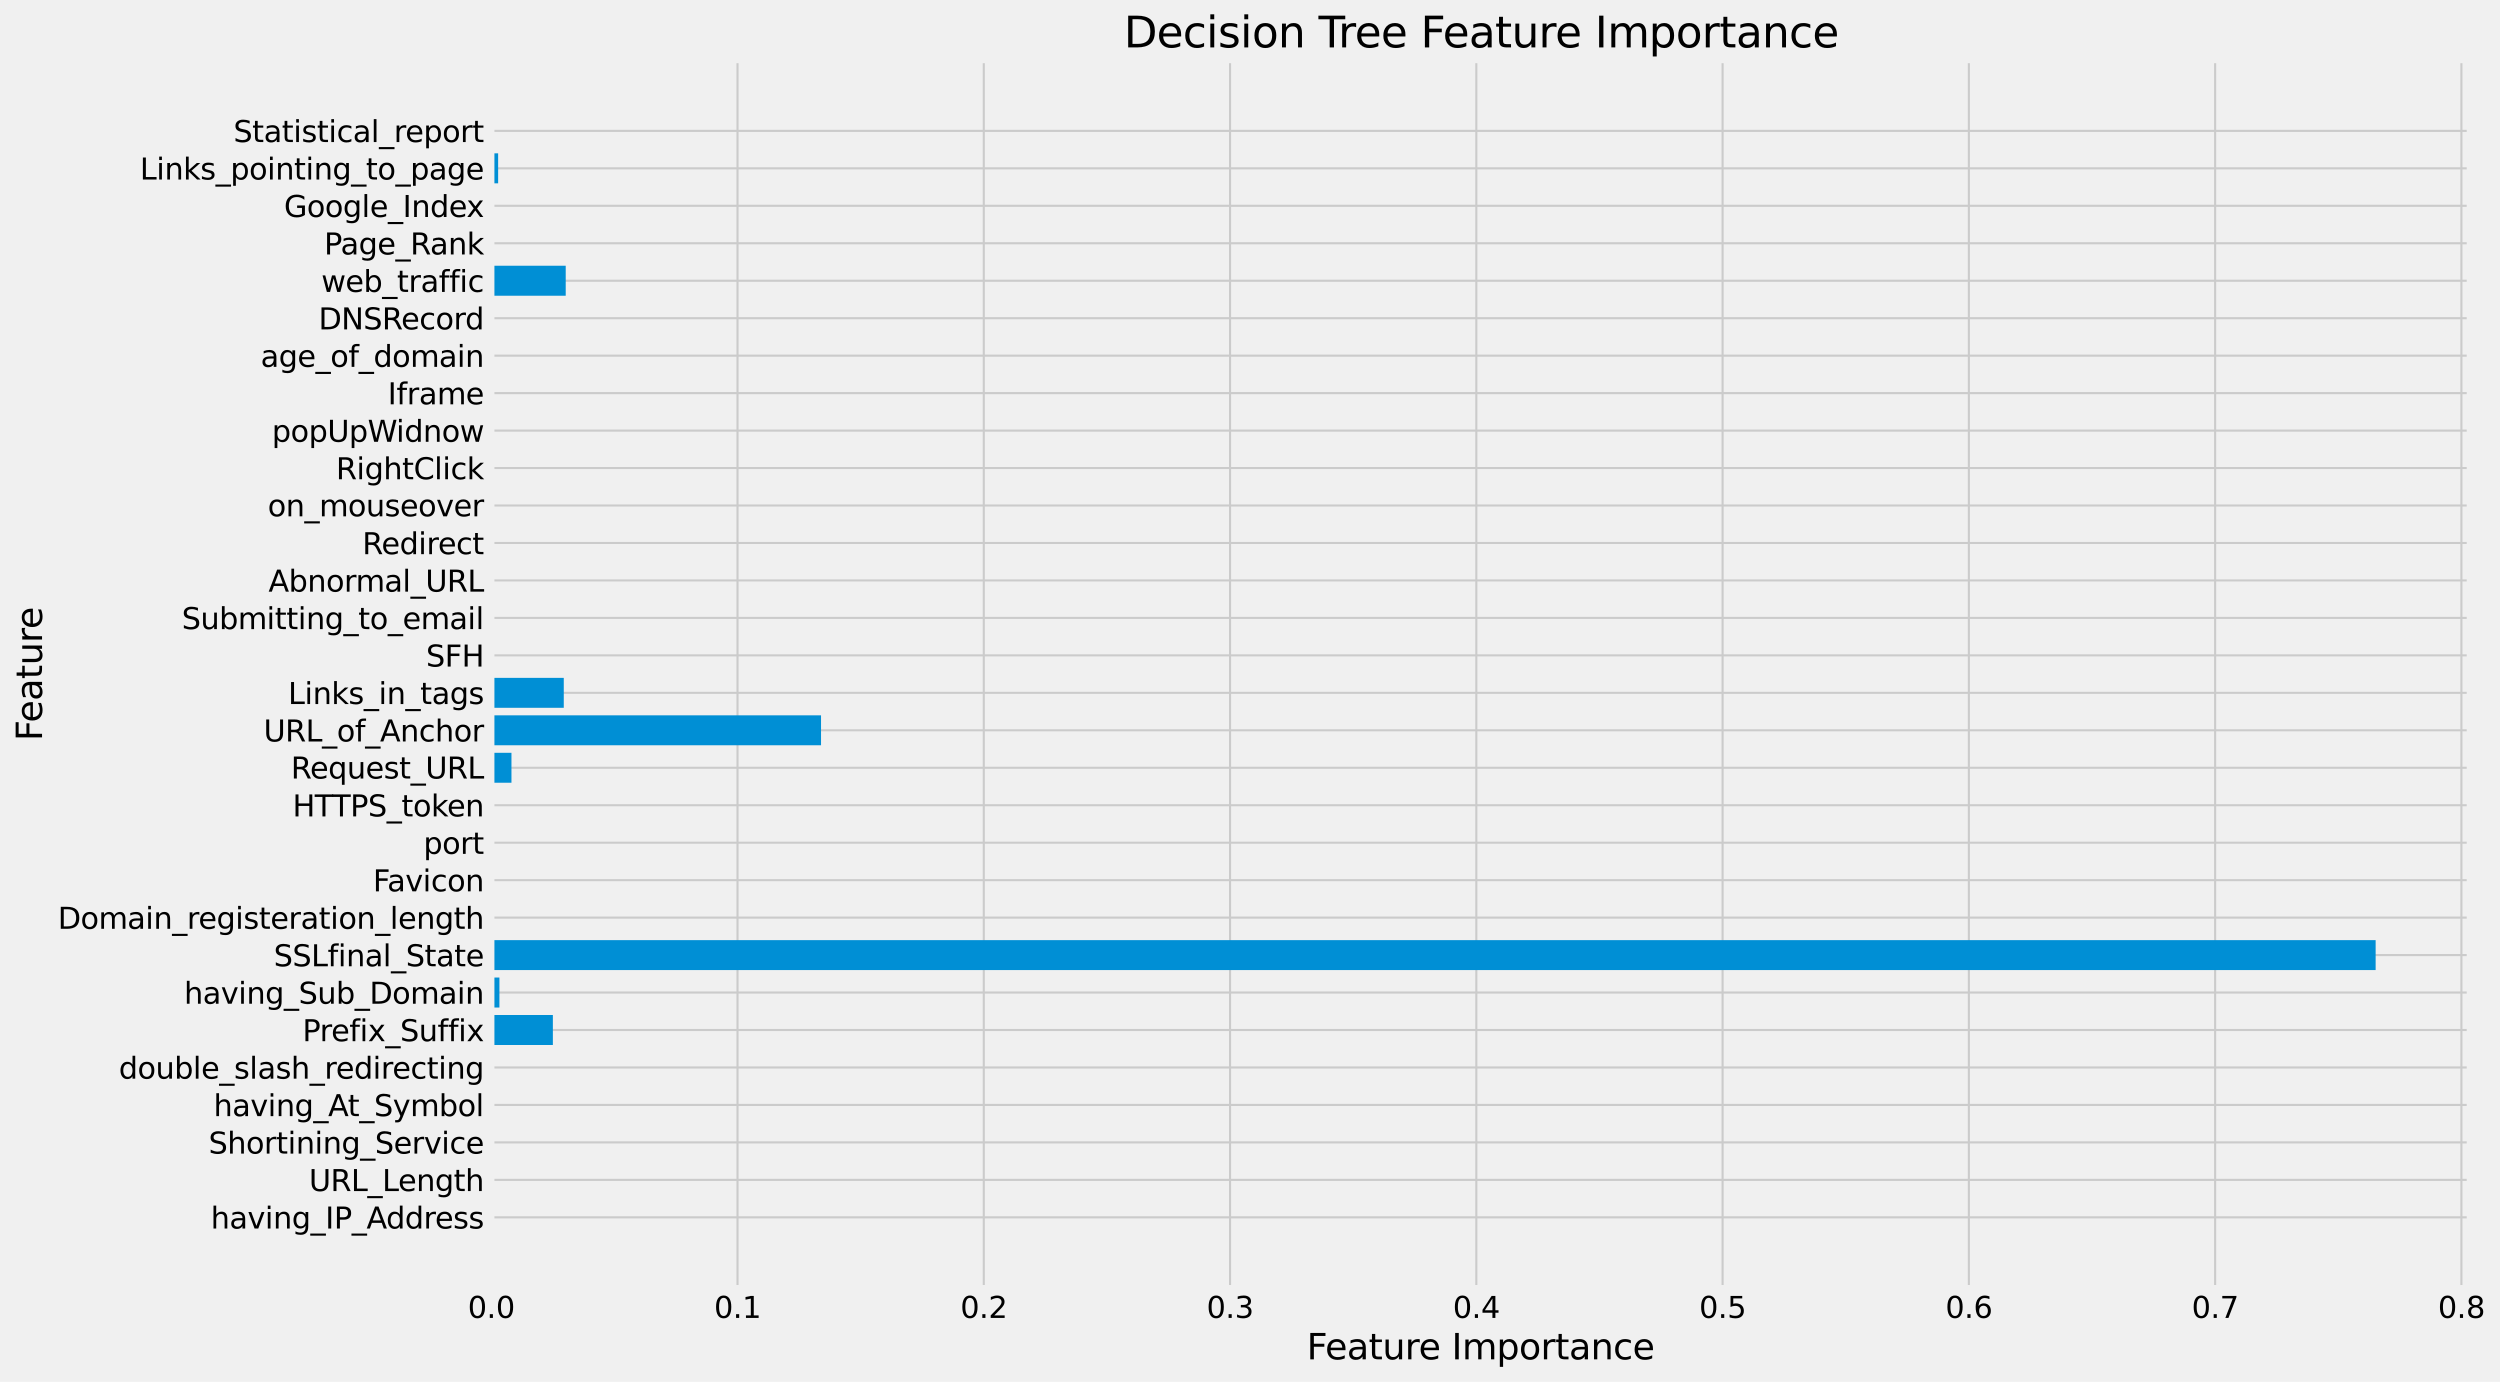 <?xml version="1.0" encoding="utf-8" standalone="no"?>
<!DOCTYPE svg PUBLIC "-//W3C//DTD SVG 1.1//EN"
  "http://www.w3.org/Graphics/SVG/1.1/DTD/svg11.dtd">
<svg xmlns:xlink="http://www.w3.org/1999/xlink" width="1187.205pt" height="656.227pt" viewBox="0 0 1187.205 656.227" xmlns="http://www.w3.org/2000/svg" version="1.1">
 <defs>
  <style type="text/css">*{stroke-linejoin: round; stroke-linecap: butt}</style>
 </defs>
 <g id="figure_1">
  <g id="patch_1">
   <path d="M 0 656.227 
L 1187.205 656.227 
L 1187.205 0 
L 0 0 
z
" style="fill: #f0f0f0"/>
  </g>
  <g id="axes_1">
   <g id="patch_2">
    <path d="M 233.288 611.718 
L 1172.888 611.718 
L 1172.888 28.518 
L 233.288 28.518 
z
" style="fill: #f0f0f0"/>
   </g>
   <g id="matplotlib.axis_1">
    <g id="xtick_1">
     <g id="line2d_1">
      <path d="M 233.288 611.718 
L 233.288 28.518 
" clip-path="url(#pe20f1c4330)" style="fill: none; stroke: #cbcbcb"/>
     </g>
     <g id="line2d_2"/>
     <g id="text_1">
      <!-- 0.0 -->
      <g transform="translate(222.155 625.856)scale(0.14 -0.14)">
       <defs>
        <path id="DejaVuSans-30" d="M 2034 4250 
Q 1547 4250 1301 3770 
Q 1056 3291 1056 2328 
Q 1056 1369 1301 889 
Q 1547 409 2034 409 
Q 2525 409 2770 889 
Q 3016 1369 3016 2328 
Q 3016 3291 2770 3770 
Q 2525 4250 2034 4250 
z
M 2034 4750 
Q 2819 4750 3233 4129 
Q 3647 3509 3647 2328 
Q 3647 1150 3233 529 
Q 2819 -91 2034 -91 
Q 1250 -91 836 529 
Q 422 1150 422 2328 
Q 422 3509 836 4129 
Q 1250 4750 2034 4750 
z
" transform="scale(0.016)"/>
        <path id="DejaVuSans-2e" d="M 684 794 
L 1344 794 
L 1344 0 
L 684 0 
L 684 794 
z
" transform="scale(0.016)"/>
       </defs>
       <use xlink:href="#DejaVuSans-30"/>
       <use xlink:href="#DejaVuSans-2e" x="63.623"/>
       <use xlink:href="#DejaVuSans-30" x="95.41"/>
      </g>
     </g>
    </g>
    <g id="xtick_2">
     <g id="line2d_3">
      <path d="M 350.236 611.718 
L 350.236 28.518 
" clip-path="url(#pe20f1c4330)" style="fill: none; stroke: #cbcbcb"/>
     </g>
     <g id="line2d_4"/>
     <g id="text_2">
      <!-- 0.1 -->
      <g transform="translate(339.104 625.856)scale(0.14 -0.14)">
       <defs>
        <path id="DejaVuSans-31" d="M 794 531 
L 1825 531 
L 1825 4091 
L 703 3866 
L 703 4441 
L 1819 4666 
L 2450 4666 
L 2450 531 
L 3481 531 
L 3481 0 
L 794 0 
L 794 531 
z
" transform="scale(0.016)"/>
       </defs>
       <use xlink:href="#DejaVuSans-30"/>
       <use xlink:href="#DejaVuSans-2e" x="63.623"/>
       <use xlink:href="#DejaVuSans-31" x="95.41"/>
      </g>
     </g>
    </g>
    <g id="xtick_3">
     <g id="line2d_5">
      <path d="M 467.184 611.718 
L 467.184 28.518 
" clip-path="url(#pe20f1c4330)" style="fill: none; stroke: #cbcbcb"/>
     </g>
     <g id="line2d_6"/>
     <g id="text_3">
      <!-- 0.2 -->
      <g transform="translate(456.052 625.856)scale(0.14 -0.14)">
       <defs>
        <path id="DejaVuSans-32" d="M 1228 531 
L 3431 531 
L 3431 0 
L 469 0 
L 469 531 
Q 828 903 1448 1529 
Q 2069 2156 2228 2338 
Q 2531 2678 2651 2914 
Q 2772 3150 2772 3378 
Q 2772 3750 2511 3984 
Q 2250 4219 1831 4219 
Q 1534 4219 1204 4116 
Q 875 4013 500 3803 
L 500 4441 
Q 881 4594 1212 4672 
Q 1544 4750 1819 4750 
Q 2544 4750 2975 4387 
Q 3406 4025 3406 3419 
Q 3406 3131 3298 2873 
Q 3191 2616 2906 2266 
Q 2828 2175 2409 1742 
Q 1991 1309 1228 531 
z
" transform="scale(0.016)"/>
       </defs>
       <use xlink:href="#DejaVuSans-30"/>
       <use xlink:href="#DejaVuSans-2e" x="63.623"/>
       <use xlink:href="#DejaVuSans-32" x="95.41"/>
      </g>
     </g>
    </g>
    <g id="xtick_4">
     <g id="line2d_7">
      <path d="M 584.132 611.718 
L 584.132 28.518 
" clip-path="url(#pe20f1c4330)" style="fill: none; stroke: #cbcbcb"/>
     </g>
     <g id="line2d_8"/>
     <g id="text_4">
      <!-- 0.3 -->
      <g transform="translate(573 625.856)scale(0.14 -0.14)">
       <defs>
        <path id="DejaVuSans-33" d="M 2597 2516 
Q 3050 2419 3304 2112 
Q 3559 1806 3559 1356 
Q 3559 666 3084 287 
Q 2609 -91 1734 -91 
Q 1441 -91 1130 -33 
Q 819 25 488 141 
L 488 750 
Q 750 597 1062 519 
Q 1375 441 1716 441 
Q 2309 441 2620 675 
Q 2931 909 2931 1356 
Q 2931 1769 2642 2001 
Q 2353 2234 1838 2234 
L 1294 2234 
L 1294 2753 
L 1863 2753 
Q 2328 2753 2575 2939 
Q 2822 3125 2822 3475 
Q 2822 3834 2567 4026 
Q 2313 4219 1838 4219 
Q 1578 4219 1281 4162 
Q 984 4106 628 3988 
L 628 4550 
Q 988 4650 1302 4700 
Q 1616 4750 1894 4750 
Q 2613 4750 3031 4423 
Q 3450 4097 3450 3541 
Q 3450 3153 3228 2886 
Q 3006 2619 2597 2516 
z
" transform="scale(0.016)"/>
       </defs>
       <use xlink:href="#DejaVuSans-30"/>
       <use xlink:href="#DejaVuSans-2e" x="63.623"/>
       <use xlink:href="#DejaVuSans-33" x="95.41"/>
      </g>
     </g>
    </g>
    <g id="xtick_5">
     <g id="line2d_9">
      <path d="M 701.08 611.718 
L 701.08 28.518 
" clip-path="url(#pe20f1c4330)" style="fill: none; stroke: #cbcbcb"/>
     </g>
     <g id="line2d_10"/>
     <g id="text_5">
      <!-- 0.4 -->
      <g transform="translate(689.948 625.856)scale(0.14 -0.14)">
       <defs>
        <path id="DejaVuSans-34" d="M 2419 4116 
L 825 1625 
L 2419 1625 
L 2419 4116 
z
M 2253 4666 
L 3047 4666 
L 3047 1625 
L 3713 1625 
L 3713 1100 
L 3047 1100 
L 3047 0 
L 2419 0 
L 2419 1100 
L 313 1100 
L 313 1709 
L 2253 4666 
z
" transform="scale(0.016)"/>
       </defs>
       <use xlink:href="#DejaVuSans-30"/>
       <use xlink:href="#DejaVuSans-2e" x="63.623"/>
       <use xlink:href="#DejaVuSans-34" x="95.41"/>
      </g>
     </g>
    </g>
    <g id="xtick_6">
     <g id="line2d_11">
      <path d="M 818.028 611.718 
L 818.028 28.518 
" clip-path="url(#pe20f1c4330)" style="fill: none; stroke: #cbcbcb"/>
     </g>
     <g id="line2d_12"/>
     <g id="text_6">
      <!-- 0.5 -->
      <g transform="translate(806.896 625.856)scale(0.14 -0.14)">
       <defs>
        <path id="DejaVuSans-35" d="M 691 4666 
L 3169 4666 
L 3169 4134 
L 1269 4134 
L 1269 2991 
Q 1406 3038 1543 3061 
Q 1681 3084 1819 3084 
Q 2600 3084 3056 2656 
Q 3513 2228 3513 1497 
Q 3513 744 3044 326 
Q 2575 -91 1722 -91 
Q 1428 -91 1123 -41 
Q 819 9 494 109 
L 494 744 
Q 775 591 1075 516 
Q 1375 441 1709 441 
Q 2250 441 2565 725 
Q 2881 1009 2881 1497 
Q 2881 1984 2565 2268 
Q 2250 2553 1709 2553 
Q 1456 2553 1204 2497 
Q 953 2441 691 2322 
L 691 4666 
z
" transform="scale(0.016)"/>
       </defs>
       <use xlink:href="#DejaVuSans-30"/>
       <use xlink:href="#DejaVuSans-2e" x="63.623"/>
       <use xlink:href="#DejaVuSans-35" x="95.41"/>
      </g>
     </g>
    </g>
    <g id="xtick_7">
     <g id="line2d_13">
      <path d="M 934.977 611.718 
L 934.977 28.518 
" clip-path="url(#pe20f1c4330)" style="fill: none; stroke: #cbcbcb"/>
     </g>
     <g id="line2d_14"/>
     <g id="text_7">
      <!-- 0.6 -->
      <g transform="translate(923.844 625.856)scale(0.14 -0.14)">
       <defs>
        <path id="DejaVuSans-36" d="M 2113 2584 
Q 1688 2584 1439 2293 
Q 1191 2003 1191 1497 
Q 1191 994 1439 701 
Q 1688 409 2113 409 
Q 2538 409 2786 701 
Q 3034 994 3034 1497 
Q 3034 2003 2786 2293 
Q 2538 2584 2113 2584 
z
M 3366 4563 
L 3366 3988 
Q 3128 4100 2886 4159 
Q 2644 4219 2406 4219 
Q 1781 4219 1451 3797 
Q 1122 3375 1075 2522 
Q 1259 2794 1537 2939 
Q 1816 3084 2150 3084 
Q 2853 3084 3261 2657 
Q 3669 2231 3669 1497 
Q 3669 778 3244 343 
Q 2819 -91 2113 -91 
Q 1303 -91 875 529 
Q 447 1150 447 2328 
Q 447 3434 972 4092 
Q 1497 4750 2381 4750 
Q 2619 4750 2861 4703 
Q 3103 4656 3366 4563 
z
" transform="scale(0.016)"/>
       </defs>
       <use xlink:href="#DejaVuSans-30"/>
       <use xlink:href="#DejaVuSans-2e" x="63.623"/>
       <use xlink:href="#DejaVuSans-36" x="95.41"/>
      </g>
     </g>
    </g>
    <g id="xtick_8">
     <g id="line2d_15">
      <path d="M 1051.925 611.718 
L 1051.925 28.518 
" clip-path="url(#pe20f1c4330)" style="fill: none; stroke: #cbcbcb"/>
     </g>
     <g id="line2d_16"/>
     <g id="text_8">
      <!-- 0.7 -->
      <g transform="translate(1040.793 625.856)scale(0.14 -0.14)">
       <defs>
        <path id="DejaVuSans-37" d="M 525 4666 
L 3525 4666 
L 3525 4397 
L 1831 0 
L 1172 0 
L 2766 4134 
L 525 4134 
L 525 4666 
z
" transform="scale(0.016)"/>
       </defs>
       <use xlink:href="#DejaVuSans-30"/>
       <use xlink:href="#DejaVuSans-2e" x="63.623"/>
       <use xlink:href="#DejaVuSans-37" x="95.41"/>
      </g>
     </g>
    </g>
    <g id="xtick_9">
     <g id="line2d_17">
      <path d="M 1168.873 611.718 
L 1168.873 28.518 
" clip-path="url(#pe20f1c4330)" style="fill: none; stroke: #cbcbcb"/>
     </g>
     <g id="line2d_18"/>
     <g id="text_9">
      <!-- 0.8 -->
      <g transform="translate(1157.741 625.856)scale(0.14 -0.14)">
       <defs>
        <path id="DejaVuSans-38" d="M 2034 2216 
Q 1584 2216 1326 1975 
Q 1069 1734 1069 1313 
Q 1069 891 1326 650 
Q 1584 409 2034 409 
Q 2484 409 2743 651 
Q 3003 894 3003 1313 
Q 3003 1734 2745 1975 
Q 2488 2216 2034 2216 
z
M 1403 2484 
Q 997 2584 770 2862 
Q 544 3141 544 3541 
Q 544 4100 942 4425 
Q 1341 4750 2034 4750 
Q 2731 4750 3128 4425 
Q 3525 4100 3525 3541 
Q 3525 3141 3298 2862 
Q 3072 2584 2669 2484 
Q 3125 2378 3379 2068 
Q 3634 1759 3634 1313 
Q 3634 634 3220 271 
Q 2806 -91 2034 -91 
Q 1263 -91 848 271 
Q 434 634 434 1313 
Q 434 1759 690 2068 
Q 947 2378 1403 2484 
z
M 1172 3481 
Q 1172 3119 1398 2916 
Q 1625 2713 2034 2713 
Q 2441 2713 2670 2916 
Q 2900 3119 2900 3481 
Q 2900 3844 2670 4047 
Q 2441 4250 2034 4250 
Q 1625 4250 1398 4047 
Q 1172 3844 1172 3481 
z
" transform="scale(0.016)"/>
       </defs>
       <use xlink:href="#DejaVuSans-30"/>
       <use xlink:href="#DejaVuSans-2e" x="63.623"/>
       <use xlink:href="#DejaVuSans-38" x="95.41"/>
      </g>
     </g>
    </g>
    <g id="text_10">
     <!-- Feature Importance -->
     <g transform="translate(620.546 645.533)scale(0.168 -0.168)">
      <defs>
       <path id="DejaVuSans-46" d="M 628 4666 
L 3309 4666 
L 3309 4134 
L 1259 4134 
L 1259 2759 
L 3109 2759 
L 3109 2228 
L 1259 2228 
L 1259 0 
L 628 0 
L 628 4666 
z
" transform="scale(0.016)"/>
       <path id="DejaVuSans-65" d="M 3597 1894 
L 3597 1613 
L 953 1613 
Q 991 1019 1311 708 
Q 1631 397 2203 397 
Q 2534 397 2845 478 
Q 3156 559 3463 722 
L 3463 178 
Q 3153 47 2828 -22 
Q 2503 -91 2169 -91 
Q 1331 -91 842 396 
Q 353 884 353 1716 
Q 353 2575 817 3079 
Q 1281 3584 2069 3584 
Q 2775 3584 3186 3129 
Q 3597 2675 3597 1894 
z
M 3022 2063 
Q 3016 2534 2758 2815 
Q 2500 3097 2075 3097 
Q 1594 3097 1305 2825 
Q 1016 2553 972 2059 
L 3022 2063 
z
" transform="scale(0.016)"/>
       <path id="DejaVuSans-61" d="M 2194 1759 
Q 1497 1759 1228 1600 
Q 959 1441 959 1056 
Q 959 750 1161 570 
Q 1363 391 1709 391 
Q 2188 391 2477 730 
Q 2766 1069 2766 1631 
L 2766 1759 
L 2194 1759 
z
M 3341 1997 
L 3341 0 
L 2766 0 
L 2766 531 
Q 2569 213 2275 61 
Q 1981 -91 1556 -91 
Q 1019 -91 701 211 
Q 384 513 384 1019 
Q 384 1609 779 1909 
Q 1175 2209 1959 2209 
L 2766 2209 
L 2766 2266 
Q 2766 2663 2505 2880 
Q 2244 3097 1772 3097 
Q 1472 3097 1187 3025 
Q 903 2953 641 2809 
L 641 3341 
Q 956 3463 1253 3523 
Q 1550 3584 1831 3584 
Q 2591 3584 2966 3190 
Q 3341 2797 3341 1997 
z
" transform="scale(0.016)"/>
       <path id="DejaVuSans-74" d="M 1172 4494 
L 1172 3500 
L 2356 3500 
L 2356 3053 
L 1172 3053 
L 1172 1153 
Q 1172 725 1289 603 
Q 1406 481 1766 481 
L 2356 481 
L 2356 0 
L 1766 0 
Q 1100 0 847 248 
Q 594 497 594 1153 
L 594 3053 
L 172 3053 
L 172 3500 
L 594 3500 
L 594 4494 
L 1172 4494 
z
" transform="scale(0.016)"/>
       <path id="DejaVuSans-75" d="M 544 1381 
L 544 3500 
L 1119 3500 
L 1119 1403 
Q 1119 906 1312 657 
Q 1506 409 1894 409 
Q 2359 409 2629 706 
Q 2900 1003 2900 1516 
L 2900 3500 
L 3475 3500 
L 3475 0 
L 2900 0 
L 2900 538 
Q 2691 219 2414 64 
Q 2138 -91 1772 -91 
Q 1169 -91 856 284 
Q 544 659 544 1381 
z
M 1991 3584 
L 1991 3584 
z
" transform="scale(0.016)"/>
       <path id="DejaVuSans-72" d="M 2631 2963 
Q 2534 3019 2420 3045 
Q 2306 3072 2169 3072 
Q 1681 3072 1420 2755 
Q 1159 2438 1159 1844 
L 1159 0 
L 581 0 
L 581 3500 
L 1159 3500 
L 1159 2956 
Q 1341 3275 1631 3429 
Q 1922 3584 2338 3584 
Q 2397 3584 2469 3576 
Q 2541 3569 2628 3553 
L 2631 2963 
z
" transform="scale(0.016)"/>
       <path id="DejaVuSans-20" transform="scale(0.016)"/>
       <path id="DejaVuSans-49" d="M 628 4666 
L 1259 4666 
L 1259 0 
L 628 0 
L 628 4666 
z
" transform="scale(0.016)"/>
       <path id="DejaVuSans-6d" d="M 3328 2828 
Q 3544 3216 3844 3400 
Q 4144 3584 4550 3584 
Q 5097 3584 5394 3201 
Q 5691 2819 5691 2113 
L 5691 0 
L 5113 0 
L 5113 2094 
Q 5113 2597 4934 2840 
Q 4756 3084 4391 3084 
Q 3944 3084 3684 2787 
Q 3425 2491 3425 1978 
L 3425 0 
L 2847 0 
L 2847 2094 
Q 2847 2600 2669 2842 
Q 2491 3084 2119 3084 
Q 1678 3084 1418 2786 
Q 1159 2488 1159 1978 
L 1159 0 
L 581 0 
L 581 3500 
L 1159 3500 
L 1159 2956 
Q 1356 3278 1631 3431 
Q 1906 3584 2284 3584 
Q 2666 3584 2933 3390 
Q 3200 3197 3328 2828 
z
" transform="scale(0.016)"/>
       <path id="DejaVuSans-70" d="M 1159 525 
L 1159 -1331 
L 581 -1331 
L 581 3500 
L 1159 3500 
L 1159 2969 
Q 1341 3281 1617 3432 
Q 1894 3584 2278 3584 
Q 2916 3584 3314 3078 
Q 3713 2572 3713 1747 
Q 3713 922 3314 415 
Q 2916 -91 2278 -91 
Q 1894 -91 1617 61 
Q 1341 213 1159 525 
z
M 3116 1747 
Q 3116 2381 2855 2742 
Q 2594 3103 2138 3103 
Q 1681 3103 1420 2742 
Q 1159 2381 1159 1747 
Q 1159 1113 1420 752 
Q 1681 391 2138 391 
Q 2594 391 2855 752 
Q 3116 1113 3116 1747 
z
" transform="scale(0.016)"/>
       <path id="DejaVuSans-6f" d="M 1959 3097 
Q 1497 3097 1228 2736 
Q 959 2375 959 1747 
Q 959 1119 1226 758 
Q 1494 397 1959 397 
Q 2419 397 2687 759 
Q 2956 1122 2956 1747 
Q 2956 2369 2687 2733 
Q 2419 3097 1959 3097 
z
M 1959 3584 
Q 2709 3584 3137 3096 
Q 3566 2609 3566 1747 
Q 3566 888 3137 398 
Q 2709 -91 1959 -91 
Q 1206 -91 779 398 
Q 353 888 353 1747 
Q 353 2609 779 3096 
Q 1206 3584 1959 3584 
z
" transform="scale(0.016)"/>
       <path id="DejaVuSans-6e" d="M 3513 2113 
L 3513 0 
L 2938 0 
L 2938 2094 
Q 2938 2591 2744 2837 
Q 2550 3084 2163 3084 
Q 1697 3084 1428 2787 
Q 1159 2491 1159 1978 
L 1159 0 
L 581 0 
L 581 3500 
L 1159 3500 
L 1159 2956 
Q 1366 3272 1645 3428 
Q 1925 3584 2291 3584 
Q 2894 3584 3203 3211 
Q 3513 2838 3513 2113 
z
" transform="scale(0.016)"/>
       <path id="DejaVuSans-63" d="M 3122 3366 
L 3122 2828 
Q 2878 2963 2633 3030 
Q 2388 3097 2138 3097 
Q 1578 3097 1268 2742 
Q 959 2388 959 1747 
Q 959 1106 1268 751 
Q 1578 397 2138 397 
Q 2388 397 2633 464 
Q 2878 531 3122 666 
L 3122 134 
Q 2881 22 2623 -34 
Q 2366 -91 2075 -91 
Q 1284 -91 818 406 
Q 353 903 353 1747 
Q 353 2603 823 3093 
Q 1294 3584 2113 3584 
Q 2378 3584 2631 3529 
Q 2884 3475 3122 3366 
z
" transform="scale(0.016)"/>
      </defs>
      <use xlink:href="#DejaVuSans-46"/>
      <use xlink:href="#DejaVuSans-65" x="52.02"/>
      <use xlink:href="#DejaVuSans-61" x="113.543"/>
      <use xlink:href="#DejaVuSans-74" x="174.822"/>
      <use xlink:href="#DejaVuSans-75" x="214.031"/>
      <use xlink:href="#DejaVuSans-72" x="277.41"/>
      <use xlink:href="#DejaVuSans-65" x="316.273"/>
      <use xlink:href="#DejaVuSans-20" x="377.797"/>
      <use xlink:href="#DejaVuSans-49" x="409.584"/>
      <use xlink:href="#DejaVuSans-6d" x="439.076"/>
      <use xlink:href="#DejaVuSans-70" x="536.488"/>
      <use xlink:href="#DejaVuSans-6f" x="599.965"/>
      <use xlink:href="#DejaVuSans-72" x="661.146"/>
      <use xlink:href="#DejaVuSans-74" x="702.26"/>
      <use xlink:href="#DejaVuSans-61" x="741.469"/>
      <use xlink:href="#DejaVuSans-6e" x="802.748"/>
      <use xlink:href="#DejaVuSans-63" x="866.127"/>
      <use xlink:href="#DejaVuSans-65" x="921.107"/>
     </g>
    </g>
   </g>
   <g id="matplotlib.axis_2">
    <g id="ytick_1">
     <g id="line2d_19">
      <path d="M 233.288 578.093 
L 1172.888 578.093 
" clip-path="url(#pe20f1c4330)" style="fill: none; stroke: #cbcbcb"/>
     </g>
     <g id="line2d_20"/>
     <g id="text_11">
      <!-- having_IP_Address -->
      <g transform="translate(100.08 583.412)scale(0.14 -0.14)">
       <defs>
        <path id="DejaVuSans-68" d="M 3513 2113 
L 3513 0 
L 2938 0 
L 2938 2094 
Q 2938 2591 2744 2837 
Q 2550 3084 2163 3084 
Q 1697 3084 1428 2787 
Q 1159 2491 1159 1978 
L 1159 0 
L 581 0 
L 581 4863 
L 1159 4863 
L 1159 2956 
Q 1366 3272 1645 3428 
Q 1925 3584 2291 3584 
Q 2894 3584 3203 3211 
Q 3513 2838 3513 2113 
z
" transform="scale(0.016)"/>
        <path id="DejaVuSans-76" d="M 191 3500 
L 800 3500 
L 1894 563 
L 2988 3500 
L 3597 3500 
L 2284 0 
L 1503 0 
L 191 3500 
z
" transform="scale(0.016)"/>
        <path id="DejaVuSans-69" d="M 603 3500 
L 1178 3500 
L 1178 0 
L 603 0 
L 603 3500 
z
M 603 4863 
L 1178 4863 
L 1178 4134 
L 603 4134 
L 603 4863 
z
" transform="scale(0.016)"/>
        <path id="DejaVuSans-67" d="M 2906 1791 
Q 2906 2416 2648 2759 
Q 2391 3103 1925 3103 
Q 1463 3103 1205 2759 
Q 947 2416 947 1791 
Q 947 1169 1205 825 
Q 1463 481 1925 481 
Q 2391 481 2648 825 
Q 2906 1169 2906 1791 
z
M 3481 434 
Q 3481 -459 3084 -895 
Q 2688 -1331 1869 -1331 
Q 1566 -1331 1297 -1286 
Q 1028 -1241 775 -1147 
L 775 -588 
Q 1028 -725 1275 -790 
Q 1522 -856 1778 -856 
Q 2344 -856 2625 -561 
Q 2906 -266 2906 331 
L 2906 616 
Q 2728 306 2450 153 
Q 2172 0 1784 0 
Q 1141 0 747 490 
Q 353 981 353 1791 
Q 353 2603 747 3093 
Q 1141 3584 1784 3584 
Q 2172 3584 2450 3431 
Q 2728 3278 2906 2969 
L 2906 3500 
L 3481 3500 
L 3481 434 
z
" transform="scale(0.016)"/>
        <path id="DejaVuSans-5f" d="M 3263 -1063 
L 3263 -1509 
L -63 -1509 
L -63 -1063 
L 3263 -1063 
z
" transform="scale(0.016)"/>
        <path id="DejaVuSans-50" d="M 1259 4147 
L 1259 2394 
L 2053 2394 
Q 2494 2394 2734 2622 
Q 2975 2850 2975 3272 
Q 2975 3691 2734 3919 
Q 2494 4147 2053 4147 
L 1259 4147 
z
M 628 4666 
L 2053 4666 
Q 2838 4666 3239 4311 
Q 3641 3956 3641 3272 
Q 3641 2581 3239 2228 
Q 2838 1875 2053 1875 
L 1259 1875 
L 1259 0 
L 628 0 
L 628 4666 
z
" transform="scale(0.016)"/>
        <path id="DejaVuSans-41" d="M 2188 4044 
L 1331 1722 
L 3047 1722 
L 2188 4044 
z
M 1831 4666 
L 2547 4666 
L 4325 0 
L 3669 0 
L 3244 1197 
L 1141 1197 
L 716 0 
L 50 0 
L 1831 4666 
z
" transform="scale(0.016)"/>
        <path id="DejaVuSans-64" d="M 2906 2969 
L 2906 4863 
L 3481 4863 
L 3481 0 
L 2906 0 
L 2906 525 
Q 2725 213 2448 61 
Q 2172 -91 1784 -91 
Q 1150 -91 751 415 
Q 353 922 353 1747 
Q 353 2572 751 3078 
Q 1150 3584 1784 3584 
Q 2172 3584 2448 3432 
Q 2725 3281 2906 2969 
z
M 947 1747 
Q 947 1113 1208 752 
Q 1469 391 1925 391 
Q 2381 391 2643 752 
Q 2906 1113 2906 1747 
Q 2906 2381 2643 2742 
Q 2381 3103 1925 3103 
Q 1469 3103 1208 2742 
Q 947 2381 947 1747 
z
" transform="scale(0.016)"/>
        <path id="DejaVuSans-73" d="M 2834 3397 
L 2834 2853 
Q 2591 2978 2328 3040 
Q 2066 3103 1784 3103 
Q 1356 3103 1142 2972 
Q 928 2841 928 2578 
Q 928 2378 1081 2264 
Q 1234 2150 1697 2047 
L 1894 2003 
Q 2506 1872 2764 1633 
Q 3022 1394 3022 966 
Q 3022 478 2636 193 
Q 2250 -91 1575 -91 
Q 1294 -91 989 -36 
Q 684 19 347 128 
L 347 722 
Q 666 556 975 473 
Q 1284 391 1588 391 
Q 1994 391 2212 530 
Q 2431 669 2431 922 
Q 2431 1156 2273 1281 
Q 2116 1406 1581 1522 
L 1381 1569 
Q 847 1681 609 1914 
Q 372 2147 372 2553 
Q 372 3047 722 3315 
Q 1072 3584 1716 3584 
Q 2034 3584 2315 3537 
Q 2597 3491 2834 3397 
z
" transform="scale(0.016)"/>
       </defs>
       <use xlink:href="#DejaVuSans-68"/>
       <use xlink:href="#DejaVuSans-61" x="63.379"/>
       <use xlink:href="#DejaVuSans-76" x="124.658"/>
       <use xlink:href="#DejaVuSans-69" x="183.838"/>
       <use xlink:href="#DejaVuSans-6e" x="211.621"/>
       <use xlink:href="#DejaVuSans-67" x="275"/>
       <use xlink:href="#DejaVuSans-5f" x="338.477"/>
       <use xlink:href="#DejaVuSans-49" x="388.477"/>
       <use xlink:href="#DejaVuSans-50" x="417.969"/>
       <use xlink:href="#DejaVuSans-5f" x="478.271"/>
       <use xlink:href="#DejaVuSans-41" x="528.271"/>
       <use xlink:href="#DejaVuSans-64" x="594.93"/>
       <use xlink:href="#DejaVuSans-64" x="658.406"/>
       <use xlink:href="#DejaVuSans-72" x="721.883"/>
       <use xlink:href="#DejaVuSans-65" x="760.746"/>
       <use xlink:href="#DejaVuSans-73" x="822.27"/>
       <use xlink:href="#DejaVuSans-73" x="874.369"/>
      </g>
     </g>
    </g>
    <g id="ytick_2">
     <g id="line2d_21">
      <path d="M 233.288 560.301 
L 1172.888 560.301 
" clip-path="url(#pe20f1c4330)" style="fill: none; stroke: #cbcbcb"/>
     </g>
     <g id="line2d_22"/>
     <g id="text_12">
      <!-- URL_Length -->
      <g transform="translate(146.722 565.62)scale(0.14 -0.14)">
       <defs>
        <path id="DejaVuSans-55" d="M 556 4666 
L 1191 4666 
L 1191 1831 
Q 1191 1081 1462 751 
Q 1734 422 2344 422 
Q 2950 422 3222 751 
Q 3494 1081 3494 1831 
L 3494 4666 
L 4128 4666 
L 4128 1753 
Q 4128 841 3676 375 
Q 3225 -91 2344 -91 
Q 1459 -91 1007 375 
Q 556 841 556 1753 
L 556 4666 
z
" transform="scale(0.016)"/>
        <path id="DejaVuSans-52" d="M 2841 2188 
Q 3044 2119 3236 1894 
Q 3428 1669 3622 1275 
L 4263 0 
L 3584 0 
L 2988 1197 
Q 2756 1666 2539 1819 
Q 2322 1972 1947 1972 
L 1259 1972 
L 1259 0 
L 628 0 
L 628 4666 
L 2053 4666 
Q 2853 4666 3247 4331 
Q 3641 3997 3641 3322 
Q 3641 2881 3436 2590 
Q 3231 2300 2841 2188 
z
M 1259 4147 
L 1259 2491 
L 2053 2491 
Q 2509 2491 2742 2702 
Q 2975 2913 2975 3322 
Q 2975 3731 2742 3939 
Q 2509 4147 2053 4147 
L 1259 4147 
z
" transform="scale(0.016)"/>
        <path id="DejaVuSans-4c" d="M 628 4666 
L 1259 4666 
L 1259 531 
L 3531 531 
L 3531 0 
L 628 0 
L 628 4666 
z
" transform="scale(0.016)"/>
       </defs>
       <use xlink:href="#DejaVuSans-55"/>
       <use xlink:href="#DejaVuSans-52" x="73.193"/>
       <use xlink:href="#DejaVuSans-4c" x="142.676"/>
       <use xlink:href="#DejaVuSans-5f" x="198.389"/>
       <use xlink:href="#DejaVuSans-4c" x="248.389"/>
       <use xlink:href="#DejaVuSans-65" x="302.352"/>
       <use xlink:href="#DejaVuSans-6e" x="363.875"/>
       <use xlink:href="#DejaVuSans-67" x="427.254"/>
       <use xlink:href="#DejaVuSans-74" x="490.73"/>
       <use xlink:href="#DejaVuSans-68" x="529.939"/>
      </g>
     </g>
    </g>
    <g id="ytick_3">
     <g id="line2d_23">
      <path d="M 233.288 542.51 
L 1172.888 542.51 
" clip-path="url(#pe20f1c4330)" style="fill: none; stroke: #cbcbcb"/>
     </g>
     <g id="line2d_24"/>
     <g id="text_13">
      <!-- Shortining_Service -->
      <g transform="translate(99.061 547.829)scale(0.14 -0.14)">
       <defs>
        <path id="DejaVuSans-53" d="M 3425 4513 
L 3425 3897 
Q 3066 4069 2747 4153 
Q 2428 4238 2131 4238 
Q 1616 4238 1336 4038 
Q 1056 3838 1056 3469 
Q 1056 3159 1242 3001 
Q 1428 2844 1947 2747 
L 2328 2669 
Q 3034 2534 3370 2195 
Q 3706 1856 3706 1288 
Q 3706 609 3251 259 
Q 2797 -91 1919 -91 
Q 1588 -91 1214 -16 
Q 841 59 441 206 
L 441 856 
Q 825 641 1194 531 
Q 1563 422 1919 422 
Q 2459 422 2753 634 
Q 3047 847 3047 1241 
Q 3047 1584 2836 1778 
Q 2625 1972 2144 2069 
L 1759 2144 
Q 1053 2284 737 2584 
Q 422 2884 422 3419 
Q 422 4038 858 4394 
Q 1294 4750 2059 4750 
Q 2388 4750 2728 4690 
Q 3069 4631 3425 4513 
z
" transform="scale(0.016)"/>
       </defs>
       <use xlink:href="#DejaVuSans-53"/>
       <use xlink:href="#DejaVuSans-68" x="63.477"/>
       <use xlink:href="#DejaVuSans-6f" x="126.855"/>
       <use xlink:href="#DejaVuSans-72" x="188.037"/>
       <use xlink:href="#DejaVuSans-74" x="229.15"/>
       <use xlink:href="#DejaVuSans-69" x="268.359"/>
       <use xlink:href="#DejaVuSans-6e" x="296.143"/>
       <use xlink:href="#DejaVuSans-69" x="359.521"/>
       <use xlink:href="#DejaVuSans-6e" x="387.305"/>
       <use xlink:href="#DejaVuSans-67" x="450.684"/>
       <use xlink:href="#DejaVuSans-5f" x="514.16"/>
       <use xlink:href="#DejaVuSans-53" x="564.16"/>
       <use xlink:href="#DejaVuSans-65" x="627.637"/>
       <use xlink:href="#DejaVuSans-72" x="689.16"/>
       <use xlink:href="#DejaVuSans-76" x="730.273"/>
       <use xlink:href="#DejaVuSans-69" x="789.453"/>
       <use xlink:href="#DejaVuSans-63" x="817.236"/>
       <use xlink:href="#DejaVuSans-65" x="872.217"/>
      </g>
     </g>
    </g>
    <g id="ytick_4">
     <g id="line2d_25">
      <path d="M 233.288 524.719 
L 1172.888 524.719 
" clip-path="url(#pe20f1c4330)" style="fill: none; stroke: #cbcbcb"/>
     </g>
     <g id="line2d_26"/>
     <g id="text_14">
      <!-- having_At_Symbol -->
      <g transform="translate(101.425 530.038)scale(0.14 -0.14)">
       <defs>
        <path id="DejaVuSans-79" d="M 2059 -325 
Q 1816 -950 1584 -1140 
Q 1353 -1331 966 -1331 
L 506 -1331 
L 506 -850 
L 844 -850 
Q 1081 -850 1212 -737 
Q 1344 -625 1503 -206 
L 1606 56 
L 191 3500 
L 800 3500 
L 1894 763 
L 2988 3500 
L 3597 3500 
L 2059 -325 
z
" transform="scale(0.016)"/>
        <path id="DejaVuSans-62" d="M 3116 1747 
Q 3116 2381 2855 2742 
Q 2594 3103 2138 3103 
Q 1681 3103 1420 2742 
Q 1159 2381 1159 1747 
Q 1159 1113 1420 752 
Q 1681 391 2138 391 
Q 2594 391 2855 752 
Q 3116 1113 3116 1747 
z
M 1159 2969 
Q 1341 3281 1617 3432 
Q 1894 3584 2278 3584 
Q 2916 3584 3314 3078 
Q 3713 2572 3713 1747 
Q 3713 922 3314 415 
Q 2916 -91 2278 -91 
Q 1894 -91 1617 61 
Q 1341 213 1159 525 
L 1159 0 
L 581 0 
L 581 4863 
L 1159 4863 
L 1159 2969 
z
" transform="scale(0.016)"/>
        <path id="DejaVuSans-6c" d="M 603 4863 
L 1178 4863 
L 1178 0 
L 603 0 
L 603 4863 
z
" transform="scale(0.016)"/>
       </defs>
       <use xlink:href="#DejaVuSans-68"/>
       <use xlink:href="#DejaVuSans-61" x="63.379"/>
       <use xlink:href="#DejaVuSans-76" x="124.658"/>
       <use xlink:href="#DejaVuSans-69" x="183.838"/>
       <use xlink:href="#DejaVuSans-6e" x="211.621"/>
       <use xlink:href="#DejaVuSans-67" x="275"/>
       <use xlink:href="#DejaVuSans-5f" x="338.477"/>
       <use xlink:href="#DejaVuSans-41" x="388.477"/>
       <use xlink:href="#DejaVuSans-74" x="455.135"/>
       <use xlink:href="#DejaVuSans-5f" x="494.344"/>
       <use xlink:href="#DejaVuSans-53" x="544.344"/>
       <use xlink:href="#DejaVuSans-79" x="607.82"/>
       <use xlink:href="#DejaVuSans-6d" x="667"/>
       <use xlink:href="#DejaVuSans-62" x="764.412"/>
       <use xlink:href="#DejaVuSans-6f" x="827.889"/>
       <use xlink:href="#DejaVuSans-6c" x="889.07"/>
      </g>
     </g>
    </g>
    <g id="ytick_5">
     <g id="line2d_27">
      <path d="M 233.288 506.927 
L 1172.888 506.927 
" clip-path="url(#pe20f1c4330)" style="fill: none; stroke: #cbcbcb"/>
     </g>
     <g id="line2d_28"/>
     <g id="text_15">
      <!-- double_slash_redirecting -->
      <g transform="translate(56.42 512.246)scale(0.14 -0.14)">
       <use xlink:href="#DejaVuSans-64"/>
       <use xlink:href="#DejaVuSans-6f" x="63.477"/>
       <use xlink:href="#DejaVuSans-75" x="124.658"/>
       <use xlink:href="#DejaVuSans-62" x="188.037"/>
       <use xlink:href="#DejaVuSans-6c" x="251.514"/>
       <use xlink:href="#DejaVuSans-65" x="279.297"/>
       <use xlink:href="#DejaVuSans-5f" x="340.82"/>
       <use xlink:href="#DejaVuSans-73" x="390.82"/>
       <use xlink:href="#DejaVuSans-6c" x="442.92"/>
       <use xlink:href="#DejaVuSans-61" x="470.703"/>
       <use xlink:href="#DejaVuSans-73" x="531.982"/>
       <use xlink:href="#DejaVuSans-68" x="584.082"/>
       <use xlink:href="#DejaVuSans-5f" x="647.461"/>
       <use xlink:href="#DejaVuSans-72" x="697.461"/>
       <use xlink:href="#DejaVuSans-65" x="736.324"/>
       <use xlink:href="#DejaVuSans-64" x="797.848"/>
       <use xlink:href="#DejaVuSans-69" x="861.324"/>
       <use xlink:href="#DejaVuSans-72" x="889.107"/>
       <use xlink:href="#DejaVuSans-65" x="927.971"/>
       <use xlink:href="#DejaVuSans-63" x="989.494"/>
       <use xlink:href="#DejaVuSans-74" x="1044.475"/>
       <use xlink:href="#DejaVuSans-69" x="1083.684"/>
       <use xlink:href="#DejaVuSans-6e" x="1111.467"/>
       <use xlink:href="#DejaVuSans-67" x="1174.846"/>
      </g>
     </g>
    </g>
    <g id="ytick_6">
     <g id="line2d_29">
      <path d="M 233.288 489.136 
L 1172.888 489.136 
" clip-path="url(#pe20f1c4330)" style="fill: none; stroke: #cbcbcb"/>
     </g>
     <g id="line2d_30"/>
     <g id="text_16">
      <!-- Prefix_Suffix -->
      <g transform="translate(143.64 494.455)scale(0.14 -0.14)">
       <defs>
        <path id="DejaVuSans-66" d="M 2375 4863 
L 2375 4384 
L 1825 4384 
Q 1516 4384 1395 4259 
Q 1275 4134 1275 3809 
L 1275 3500 
L 2222 3500 
L 2222 3053 
L 1275 3053 
L 1275 0 
L 697 0 
L 697 3053 
L 147 3053 
L 147 3500 
L 697 3500 
L 697 3744 
Q 697 4328 969 4595 
Q 1241 4863 1831 4863 
L 2375 4863 
z
" transform="scale(0.016)"/>
        <path id="DejaVuSans-78" d="M 3513 3500 
L 2247 1797 
L 3578 0 
L 2900 0 
L 1881 1375 
L 863 0 
L 184 0 
L 1544 1831 
L 300 3500 
L 978 3500 
L 1906 2253 
L 2834 3500 
L 3513 3500 
z
" transform="scale(0.016)"/>
       </defs>
       <use xlink:href="#DejaVuSans-50"/>
       <use xlink:href="#DejaVuSans-72" x="58.553"/>
       <use xlink:href="#DejaVuSans-65" x="97.416"/>
       <use xlink:href="#DejaVuSans-66" x="158.939"/>
       <use xlink:href="#DejaVuSans-69" x="194.145"/>
       <use xlink:href="#DejaVuSans-78" x="221.928"/>
       <use xlink:href="#DejaVuSans-5f" x="281.107"/>
       <use xlink:href="#DejaVuSans-53" x="331.107"/>
       <use xlink:href="#DejaVuSans-75" x="394.584"/>
       <use xlink:href="#DejaVuSans-66" x="457.963"/>
       <use xlink:href="#DejaVuSans-66" x="493.168"/>
       <use xlink:href="#DejaVuSans-69" x="528.373"/>
       <use xlink:href="#DejaVuSans-78" x="556.156"/>
      </g>
     </g>
    </g>
    <g id="ytick_7">
     <g id="line2d_31">
      <path d="M 233.288 471.345 
L 1172.888 471.345 
" clip-path="url(#pe20f1c4330)" style="fill: none; stroke: #cbcbcb"/>
     </g>
     <g id="line2d_32"/>
     <g id="text_17">
      <!-- having_Sub_Domain -->
      <g transform="translate(87.427 476.664)scale(0.14 -0.14)">
       <defs>
        <path id="DejaVuSans-44" d="M 1259 4147 
L 1259 519 
L 2022 519 
Q 2988 519 3436 956 
Q 3884 1394 3884 2338 
Q 3884 3275 3436 3711 
Q 2988 4147 2022 4147 
L 1259 4147 
z
M 628 4666 
L 1925 4666 
Q 3281 4666 3915 4102 
Q 4550 3538 4550 2338 
Q 4550 1131 3912 565 
Q 3275 0 1925 0 
L 628 0 
L 628 4666 
z
" transform="scale(0.016)"/>
       </defs>
       <use xlink:href="#DejaVuSans-68"/>
       <use xlink:href="#DejaVuSans-61" x="63.379"/>
       <use xlink:href="#DejaVuSans-76" x="124.658"/>
       <use xlink:href="#DejaVuSans-69" x="183.838"/>
       <use xlink:href="#DejaVuSans-6e" x="211.621"/>
       <use xlink:href="#DejaVuSans-67" x="275"/>
       <use xlink:href="#DejaVuSans-5f" x="338.477"/>
       <use xlink:href="#DejaVuSans-53" x="388.477"/>
       <use xlink:href="#DejaVuSans-75" x="451.953"/>
       <use xlink:href="#DejaVuSans-62" x="515.332"/>
       <use xlink:href="#DejaVuSans-5f" x="578.809"/>
       <use xlink:href="#DejaVuSans-44" x="628.809"/>
       <use xlink:href="#DejaVuSans-6f" x="705.811"/>
       <use xlink:href="#DejaVuSans-6d" x="766.992"/>
       <use xlink:href="#DejaVuSans-61" x="864.404"/>
       <use xlink:href="#DejaVuSans-69" x="925.684"/>
       <use xlink:href="#DejaVuSans-6e" x="953.467"/>
      </g>
     </g>
    </g>
    <g id="ytick_8">
     <g id="line2d_33">
      <path d="M 233.288 453.553 
L 1172.888 453.553 
" clip-path="url(#pe20f1c4330)" style="fill: none; stroke: #cbcbcb"/>
     </g>
     <g id="line2d_34"/>
     <g id="text_18">
      <!-- SSLfinal_State -->
      <g transform="translate(129.994 458.872)scale(0.14 -0.14)">
       <use xlink:href="#DejaVuSans-53"/>
       <use xlink:href="#DejaVuSans-53" x="63.477"/>
       <use xlink:href="#DejaVuSans-4c" x="126.953"/>
       <use xlink:href="#DejaVuSans-66" x="182.666"/>
       <use xlink:href="#DejaVuSans-69" x="217.871"/>
       <use xlink:href="#DejaVuSans-6e" x="245.654"/>
       <use xlink:href="#DejaVuSans-61" x="309.033"/>
       <use xlink:href="#DejaVuSans-6c" x="370.312"/>
       <use xlink:href="#DejaVuSans-5f" x="398.096"/>
       <use xlink:href="#DejaVuSans-53" x="448.096"/>
       <use xlink:href="#DejaVuSans-74" x="511.572"/>
       <use xlink:href="#DejaVuSans-61" x="550.781"/>
       <use xlink:href="#DejaVuSans-74" x="612.061"/>
       <use xlink:href="#DejaVuSans-65" x="651.27"/>
      </g>
     </g>
    </g>
    <g id="ytick_9">
     <g id="line2d_35">
      <path d="M 233.288 435.762 
L 1172.888 435.762 
" clip-path="url(#pe20f1c4330)" style="fill: none; stroke: #cbcbcb"/>
     </g>
     <g id="line2d_36"/>
     <g id="text_19">
      <!-- Domain_registeration_length -->
      <g transform="translate(27.459 441.081)scale(0.14 -0.14)">
       <use xlink:href="#DejaVuSans-44"/>
       <use xlink:href="#DejaVuSans-6f" x="77.002"/>
       <use xlink:href="#DejaVuSans-6d" x="138.184"/>
       <use xlink:href="#DejaVuSans-61" x="235.596"/>
       <use xlink:href="#DejaVuSans-69" x="296.875"/>
       <use xlink:href="#DejaVuSans-6e" x="324.658"/>
       <use xlink:href="#DejaVuSans-5f" x="388.037"/>
       <use xlink:href="#DejaVuSans-72" x="438.037"/>
       <use xlink:href="#DejaVuSans-65" x="476.9"/>
       <use xlink:href="#DejaVuSans-67" x="538.424"/>
       <use xlink:href="#DejaVuSans-69" x="601.9"/>
       <use xlink:href="#DejaVuSans-73" x="629.684"/>
       <use xlink:href="#DejaVuSans-74" x="681.783"/>
       <use xlink:href="#DejaVuSans-65" x="720.992"/>
       <use xlink:href="#DejaVuSans-72" x="782.516"/>
       <use xlink:href="#DejaVuSans-61" x="823.629"/>
       <use xlink:href="#DejaVuSans-74" x="884.908"/>
       <use xlink:href="#DejaVuSans-69" x="924.117"/>
       <use xlink:href="#DejaVuSans-6f" x="951.9"/>
       <use xlink:href="#DejaVuSans-6e" x="1013.082"/>
       <use xlink:href="#DejaVuSans-5f" x="1076.461"/>
       <use xlink:href="#DejaVuSans-6c" x="1126.461"/>
       <use xlink:href="#DejaVuSans-65" x="1154.244"/>
       <use xlink:href="#DejaVuSans-6e" x="1215.768"/>
       <use xlink:href="#DejaVuSans-67" x="1279.146"/>
       <use xlink:href="#DejaVuSans-74" x="1342.623"/>
       <use xlink:href="#DejaVuSans-68" x="1381.832"/>
      </g>
     </g>
    </g>
    <g id="ytick_10">
     <g id="line2d_37">
      <path d="M 233.288 417.971 
L 1172.888 417.971 
" clip-path="url(#pe20f1c4330)" style="fill: none; stroke: #cbcbcb"/>
     </g>
     <g id="line2d_38"/>
     <g id="text_20">
      <!-- Favicon -->
      <g transform="translate(177.121 423.29)scale(0.14 -0.14)">
       <use xlink:href="#DejaVuSans-46"/>
       <use xlink:href="#DejaVuSans-61" x="48.395"/>
       <use xlink:href="#DejaVuSans-76" x="109.674"/>
       <use xlink:href="#DejaVuSans-69" x="168.854"/>
       <use xlink:href="#DejaVuSans-63" x="196.637"/>
       <use xlink:href="#DejaVuSans-6f" x="251.617"/>
       <use xlink:href="#DejaVuSans-6e" x="312.799"/>
      </g>
     </g>
    </g>
    <g id="ytick_11">
     <g id="line2d_39">
      <path d="M 233.288 400.179 
L 1172.888 400.179 
" clip-path="url(#pe20f1c4330)" style="fill: none; stroke: #cbcbcb"/>
     </g>
     <g id="line2d_40"/>
     <g id="text_21">
      <!-- port -->
      <g transform="translate(201.09 405.498)scale(0.14 -0.14)">
       <use xlink:href="#DejaVuSans-70"/>
       <use xlink:href="#DejaVuSans-6f" x="63.477"/>
       <use xlink:href="#DejaVuSans-72" x="124.658"/>
       <use xlink:href="#DejaVuSans-74" x="165.771"/>
      </g>
     </g>
    </g>
    <g id="ytick_12">
     <g id="line2d_41">
      <path d="M 233.288 382.388 
L 1172.888 382.388 
" clip-path="url(#pe20f1c4330)" style="fill: none; stroke: #cbcbcb"/>
     </g>
     <g id="line2d_42"/>
     <g id="text_22">
      <!-- HTTPS_token -->
      <g transform="translate(138.932 387.707)scale(0.14 -0.14)">
       <defs>
        <path id="DejaVuSans-48" d="M 628 4666 
L 1259 4666 
L 1259 2753 
L 3553 2753 
L 3553 4666 
L 4184 4666 
L 4184 0 
L 3553 0 
L 3553 2222 
L 1259 2222 
L 1259 0 
L 628 0 
L 628 4666 
z
" transform="scale(0.016)"/>
        <path id="DejaVuSans-54" d="M -19 4666 
L 3928 4666 
L 3928 4134 
L 2272 4134 
L 2272 0 
L 1638 0 
L 1638 4134 
L -19 4134 
L -19 4666 
z
" transform="scale(0.016)"/>
        <path id="DejaVuSans-6b" d="M 581 4863 
L 1159 4863 
L 1159 1991 
L 2875 3500 
L 3609 3500 
L 1753 1863 
L 3688 0 
L 2938 0 
L 1159 1709 
L 1159 0 
L 581 0 
L 581 4863 
z
" transform="scale(0.016)"/>
       </defs>
       <use xlink:href="#DejaVuSans-48"/>
       <use xlink:href="#DejaVuSans-54" x="75.195"/>
       <use xlink:href="#DejaVuSans-54" x="134.529"/>
       <use xlink:href="#DejaVuSans-50" x="195.613"/>
       <use xlink:href="#DejaVuSans-53" x="255.916"/>
       <use xlink:href="#DejaVuSans-5f" x="319.393"/>
       <use xlink:href="#DejaVuSans-74" x="369.393"/>
       <use xlink:href="#DejaVuSans-6f" x="408.602"/>
       <use xlink:href="#DejaVuSans-6b" x="469.783"/>
       <use xlink:href="#DejaVuSans-65" x="524.068"/>
       <use xlink:href="#DejaVuSans-6e" x="585.592"/>
      </g>
     </g>
    </g>
    <g id="ytick_13">
     <g id="line2d_43">
      <path d="M 233.288 364.597 
L 1172.888 364.597 
" clip-path="url(#pe20f1c4330)" style="fill: none; stroke: #cbcbcb"/>
     </g>
     <g id="line2d_44"/>
     <g id="text_23">
      <!-- Request_URL -->
      <g transform="translate(138.145 369.721)scale(0.14 -0.14)">
       <defs>
        <path id="DejaVuSans-71" d="M 947 1747 
Q 947 1113 1208 752 
Q 1469 391 1925 391 
Q 2381 391 2643 752 
Q 2906 1113 2906 1747 
Q 2906 2381 2643 2742 
Q 2381 3103 1925 3103 
Q 1469 3103 1208 2742 
Q 947 2381 947 1747 
z
M 2906 525 
Q 2725 213 2448 61 
Q 2172 -91 1784 -91 
Q 1150 -91 751 415 
Q 353 922 353 1747 
Q 353 2572 751 3078 
Q 1150 3584 1784 3584 
Q 2172 3584 2448 3432 
Q 2725 3281 2906 2969 
L 2906 3500 
L 3481 3500 
L 3481 -1331 
L 2906 -1331 
L 2906 525 
z
" transform="scale(0.016)"/>
       </defs>
       <use xlink:href="#DejaVuSans-52"/>
       <use xlink:href="#DejaVuSans-65" x="64.982"/>
       <use xlink:href="#DejaVuSans-71" x="126.506"/>
       <use xlink:href="#DejaVuSans-75" x="189.982"/>
       <use xlink:href="#DejaVuSans-65" x="253.361"/>
       <use xlink:href="#DejaVuSans-73" x="314.885"/>
       <use xlink:href="#DejaVuSans-74" x="366.984"/>
       <use xlink:href="#DejaVuSans-5f" x="406.193"/>
       <use xlink:href="#DejaVuSans-55" x="456.193"/>
       <use xlink:href="#DejaVuSans-52" x="529.387"/>
       <use xlink:href="#DejaVuSans-4c" x="598.869"/>
      </g>
     </g>
    </g>
    <g id="ytick_14">
     <g id="line2d_45">
      <path d="M 233.288 346.805 
L 1172.888 346.805 
" clip-path="url(#pe20f1c4330)" style="fill: none; stroke: #cbcbcb"/>
     </g>
     <g id="line2d_46"/>
     <g id="text_24">
      <!-- URL_of_Anchor -->
      <g transform="translate(125.177 352.124)scale(0.14 -0.14)">
       <use xlink:href="#DejaVuSans-55"/>
       <use xlink:href="#DejaVuSans-52" x="73.193"/>
       <use xlink:href="#DejaVuSans-4c" x="142.676"/>
       <use xlink:href="#DejaVuSans-5f" x="198.389"/>
       <use xlink:href="#DejaVuSans-6f" x="248.389"/>
       <use xlink:href="#DejaVuSans-66" x="309.57"/>
       <use xlink:href="#DejaVuSans-5f" x="344.775"/>
       <use xlink:href="#DejaVuSans-41" x="394.775"/>
       <use xlink:href="#DejaVuSans-6e" x="463.184"/>
       <use xlink:href="#DejaVuSans-63" x="526.562"/>
       <use xlink:href="#DejaVuSans-68" x="581.543"/>
       <use xlink:href="#DejaVuSans-6f" x="644.922"/>
       <use xlink:href="#DejaVuSans-72" x="706.104"/>
      </g>
     </g>
    </g>
    <g id="ytick_15">
     <g id="line2d_47">
      <path d="M 233.288 329.014 
L 1172.888 329.014 
" clip-path="url(#pe20f1c4330)" style="fill: none; stroke: #cbcbcb"/>
     </g>
     <g id="line2d_48"/>
     <g id="text_25">
      <!-- Links_in_tags -->
      <g transform="translate(136.815 334.333)scale(0.14 -0.14)">
       <use xlink:href="#DejaVuSans-4c"/>
       <use xlink:href="#DejaVuSans-69" x="55.713"/>
       <use xlink:href="#DejaVuSans-6e" x="83.496"/>
       <use xlink:href="#DejaVuSans-6b" x="146.875"/>
       <use xlink:href="#DejaVuSans-73" x="204.785"/>
       <use xlink:href="#DejaVuSans-5f" x="256.885"/>
       <use xlink:href="#DejaVuSans-69" x="306.885"/>
       <use xlink:href="#DejaVuSans-6e" x="334.668"/>
       <use xlink:href="#DejaVuSans-5f" x="398.047"/>
       <use xlink:href="#DejaVuSans-74" x="448.047"/>
       <use xlink:href="#DejaVuSans-61" x="487.256"/>
       <use xlink:href="#DejaVuSans-67" x="548.535"/>
       <use xlink:href="#DejaVuSans-73" x="612.012"/>
      </g>
     </g>
    </g>
    <g id="ytick_16">
     <g id="line2d_49">
      <path d="M 233.288 311.223 
L 1172.888 311.223 
" clip-path="url(#pe20f1c4330)" style="fill: none; stroke: #cbcbcb"/>
     </g>
     <g id="line2d_50"/>
     <g id="text_26">
      <!-- SFH -->
      <g transform="translate(202.319 316.542)scale(0.14 -0.14)">
       <use xlink:href="#DejaVuSans-53"/>
       <use xlink:href="#DejaVuSans-46" x="63.477"/>
       <use xlink:href="#DejaVuSans-48" x="120.996"/>
      </g>
     </g>
    </g>
    <g id="ytick_17">
     <g id="line2d_51">
      <path d="M 233.288 293.431 
L 1172.888 293.431 
" clip-path="url(#pe20f1c4330)" style="fill: none; stroke: #cbcbcb"/>
     </g>
     <g id="line2d_52"/>
     <g id="text_27">
      <!-- Submitting_to_email -->
      <g transform="translate(86.323 298.75)scale(0.14 -0.14)">
       <use xlink:href="#DejaVuSans-53"/>
       <use xlink:href="#DejaVuSans-75" x="63.477"/>
       <use xlink:href="#DejaVuSans-62" x="126.855"/>
       <use xlink:href="#DejaVuSans-6d" x="190.332"/>
       <use xlink:href="#DejaVuSans-69" x="287.744"/>
       <use xlink:href="#DejaVuSans-74" x="315.527"/>
       <use xlink:href="#DejaVuSans-74" x="354.736"/>
       <use xlink:href="#DejaVuSans-69" x="393.945"/>
       <use xlink:href="#DejaVuSans-6e" x="421.729"/>
       <use xlink:href="#DejaVuSans-67" x="485.107"/>
       <use xlink:href="#DejaVuSans-5f" x="548.584"/>
       <use xlink:href="#DejaVuSans-74" x="598.584"/>
       <use xlink:href="#DejaVuSans-6f" x="637.793"/>
       <use xlink:href="#DejaVuSans-5f" x="698.975"/>
       <use xlink:href="#DejaVuSans-65" x="748.975"/>
       <use xlink:href="#DejaVuSans-6d" x="810.498"/>
       <use xlink:href="#DejaVuSans-61" x="907.91"/>
       <use xlink:href="#DejaVuSans-69" x="969.189"/>
       <use xlink:href="#DejaVuSans-6c" x="996.973"/>
      </g>
     </g>
    </g>
    <g id="ytick_18">
     <g id="line2d_53">
      <path d="M 233.288 275.64 
L 1172.888 275.64 
" clip-path="url(#pe20f1c4330)" style="fill: none; stroke: #cbcbcb"/>
     </g>
     <g id="line2d_54"/>
     <g id="text_28">
      <!-- Abnormal_URL -->
      <g transform="translate(127.494 280.959)scale(0.14 -0.14)">
       <use xlink:href="#DejaVuSans-41"/>
       <use xlink:href="#DejaVuSans-62" x="68.408"/>
       <use xlink:href="#DejaVuSans-6e" x="131.885"/>
       <use xlink:href="#DejaVuSans-6f" x="195.264"/>
       <use xlink:href="#DejaVuSans-72" x="256.445"/>
       <use xlink:href="#DejaVuSans-6d" x="295.809"/>
       <use xlink:href="#DejaVuSans-61" x="393.221"/>
       <use xlink:href="#DejaVuSans-6c" x="454.5"/>
       <use xlink:href="#DejaVuSans-5f" x="482.283"/>
       <use xlink:href="#DejaVuSans-55" x="532.283"/>
       <use xlink:href="#DejaVuSans-52" x="605.477"/>
       <use xlink:href="#DejaVuSans-4c" x="674.959"/>
      </g>
     </g>
    </g>
    <g id="ytick_19">
     <g id="line2d_55">
      <path d="M 233.288 257.849 
L 1172.888 257.849 
" clip-path="url(#pe20f1c4330)" style="fill: none; stroke: #cbcbcb"/>
     </g>
     <g id="line2d_56"/>
     <g id="text_29">
      <!-- Redirect -->
      <g transform="translate(172.057 263.168)scale(0.14 -0.14)">
       <use xlink:href="#DejaVuSans-52"/>
       <use xlink:href="#DejaVuSans-65" x="64.982"/>
       <use xlink:href="#DejaVuSans-64" x="126.506"/>
       <use xlink:href="#DejaVuSans-69" x="189.982"/>
       <use xlink:href="#DejaVuSans-72" x="217.766"/>
       <use xlink:href="#DejaVuSans-65" x="256.629"/>
       <use xlink:href="#DejaVuSans-63" x="318.152"/>
       <use xlink:href="#DejaVuSans-74" x="373.133"/>
      </g>
     </g>
    </g>
    <g id="ytick_20">
     <g id="line2d_57">
      <path d="M 233.288 240.057 
L 1172.888 240.057 
" clip-path="url(#pe20f1c4330)" style="fill: none; stroke: #cbcbcb"/>
     </g>
     <g id="line2d_58"/>
     <g id="text_30">
      <!-- on_mouseover -->
      <g transform="translate(127.144 245.182)scale(0.14 -0.14)">
       <use xlink:href="#DejaVuSans-6f"/>
       <use xlink:href="#DejaVuSans-6e" x="61.182"/>
       <use xlink:href="#DejaVuSans-5f" x="124.561"/>
       <use xlink:href="#DejaVuSans-6d" x="174.561"/>
       <use xlink:href="#DejaVuSans-6f" x="271.973"/>
       <use xlink:href="#DejaVuSans-75" x="333.154"/>
       <use xlink:href="#DejaVuSans-73" x="396.533"/>
       <use xlink:href="#DejaVuSans-65" x="448.633"/>
       <use xlink:href="#DejaVuSans-6f" x="510.156"/>
       <use xlink:href="#DejaVuSans-76" x="571.338"/>
       <use xlink:href="#DejaVuSans-65" x="630.518"/>
       <use xlink:href="#DejaVuSans-72" x="692.041"/>
      </g>
     </g>
    </g>
    <g id="ytick_21">
     <g id="line2d_59">
      <path d="M 233.288 222.266 
L 1172.888 222.266 
" clip-path="url(#pe20f1c4330)" style="fill: none; stroke: #cbcbcb"/>
     </g>
     <g id="line2d_60"/>
     <g id="text_31">
      <!-- RightClick -->
      <g transform="translate(159.562 227.585)scale(0.14 -0.14)">
       <defs>
        <path id="DejaVuSans-43" d="M 4122 4306 
L 4122 3641 
Q 3803 3938 3442 4084 
Q 3081 4231 2675 4231 
Q 1875 4231 1450 3742 
Q 1025 3253 1025 2328 
Q 1025 1406 1450 917 
Q 1875 428 2675 428 
Q 3081 428 3442 575 
Q 3803 722 4122 1019 
L 4122 359 
Q 3791 134 3420 21 
Q 3050 -91 2638 -91 
Q 1578 -91 968 557 
Q 359 1206 359 2328 
Q 359 3453 968 4101 
Q 1578 4750 2638 4750 
Q 3056 4750 3426 4639 
Q 3797 4528 4122 4306 
z
" transform="scale(0.016)"/>
       </defs>
       <use xlink:href="#DejaVuSans-52"/>
       <use xlink:href="#DejaVuSans-69" x="69.482"/>
       <use xlink:href="#DejaVuSans-67" x="97.266"/>
       <use xlink:href="#DejaVuSans-68" x="160.742"/>
       <use xlink:href="#DejaVuSans-74" x="224.121"/>
       <use xlink:href="#DejaVuSans-43" x="263.33"/>
       <use xlink:href="#DejaVuSans-6c" x="333.154"/>
       <use xlink:href="#DejaVuSans-69" x="360.938"/>
       <use xlink:href="#DejaVuSans-63" x="388.721"/>
       <use xlink:href="#DejaVuSans-6b" x="443.701"/>
      </g>
     </g>
    </g>
    <g id="ytick_22">
     <g id="line2d_61">
      <path d="M 233.288 204.475 
L 1172.888 204.475 
" clip-path="url(#pe20f1c4330)" style="fill: none; stroke: #cbcbcb"/>
     </g>
     <g id="line2d_62"/>
     <g id="text_32">
      <!-- popUpWidnow -->
      <g transform="translate(129.119 209.794)scale(0.14 -0.14)">
       <defs>
        <path id="DejaVuSans-57" d="M 213 4666 
L 850 4666 
L 1831 722 
L 2809 4666 
L 3519 4666 
L 4500 722 
L 5478 4666 
L 6119 4666 
L 4947 0 
L 4153 0 
L 3169 4050 
L 2175 0 
L 1381 0 
L 213 4666 
z
" transform="scale(0.016)"/>
        <path id="DejaVuSans-77" d="M 269 3500 
L 844 3500 
L 1563 769 
L 2278 3500 
L 2956 3500 
L 3675 769 
L 4391 3500 
L 4966 3500 
L 4050 0 
L 3372 0 
L 2619 2869 
L 1863 0 
L 1184 0 
L 269 3500 
z
" transform="scale(0.016)"/>
       </defs>
       <use xlink:href="#DejaVuSans-70"/>
       <use xlink:href="#DejaVuSans-6f" x="63.477"/>
       <use xlink:href="#DejaVuSans-70" x="124.658"/>
       <use xlink:href="#DejaVuSans-55" x="188.135"/>
       <use xlink:href="#DejaVuSans-70" x="261.328"/>
       <use xlink:href="#DejaVuSans-57" x="324.805"/>
       <use xlink:href="#DejaVuSans-69" x="421.432"/>
       <use xlink:href="#DejaVuSans-64" x="449.215"/>
       <use xlink:href="#DejaVuSans-6e" x="512.691"/>
       <use xlink:href="#DejaVuSans-6f" x="576.07"/>
       <use xlink:href="#DejaVuSans-77" x="637.252"/>
      </g>
     </g>
    </g>
    <g id="ytick_23">
     <g id="line2d_63">
      <path d="M 233.288 186.683 
L 1172.888 186.683 
" clip-path="url(#pe20f1c4330)" style="fill: none; stroke: #cbcbcb"/>
     </g>
     <g id="line2d_64"/>
     <g id="text_33">
      <!-- Iframe -->
      <g transform="translate(184.143 192.002)scale(0.14 -0.14)">
       <use xlink:href="#DejaVuSans-49"/>
       <use xlink:href="#DejaVuSans-66" x="29.492"/>
       <use xlink:href="#DejaVuSans-72" x="64.697"/>
       <use xlink:href="#DejaVuSans-61" x="105.811"/>
       <use xlink:href="#DejaVuSans-6d" x="167.09"/>
       <use xlink:href="#DejaVuSans-65" x="264.502"/>
      </g>
     </g>
    </g>
    <g id="ytick_24">
     <g id="line2d_65">
      <path d="M 233.288 168.892 
L 1172.888 168.892 
" clip-path="url(#pe20f1c4330)" style="fill: none; stroke: #cbcbcb"/>
     </g>
     <g id="line2d_66"/>
     <g id="text_34">
      <!-- age_of_domain -->
      <g transform="translate(123.779 174.211)scale(0.14 -0.14)">
       <use xlink:href="#DejaVuSans-61"/>
       <use xlink:href="#DejaVuSans-67" x="61.279"/>
       <use xlink:href="#DejaVuSans-65" x="124.756"/>
       <use xlink:href="#DejaVuSans-5f" x="186.279"/>
       <use xlink:href="#DejaVuSans-6f" x="236.279"/>
       <use xlink:href="#DejaVuSans-66" x="297.461"/>
       <use xlink:href="#DejaVuSans-5f" x="332.666"/>
       <use xlink:href="#DejaVuSans-64" x="382.666"/>
       <use xlink:href="#DejaVuSans-6f" x="446.143"/>
       <use xlink:href="#DejaVuSans-6d" x="507.324"/>
       <use xlink:href="#DejaVuSans-61" x="604.736"/>
       <use xlink:href="#DejaVuSans-69" x="666.016"/>
       <use xlink:href="#DejaVuSans-6e" x="693.799"/>
      </g>
     </g>
    </g>
    <g id="ytick_25">
     <g id="line2d_67">
      <path d="M 233.288 151.101 
L 1172.888 151.101 
" clip-path="url(#pe20f1c4330)" style="fill: none; stroke: #cbcbcb"/>
     </g>
     <g id="line2d_68"/>
     <g id="text_35">
      <!-- DNSRecord -->
      <g transform="translate(151.272 156.42)scale(0.14 -0.14)">
       <defs>
        <path id="DejaVuSans-4e" d="M 628 4666 
L 1478 4666 
L 3547 763 
L 3547 4666 
L 4159 4666 
L 4159 0 
L 3309 0 
L 1241 3903 
L 1241 0 
L 628 0 
L 628 4666 
z
" transform="scale(0.016)"/>
       </defs>
       <use xlink:href="#DejaVuSans-44"/>
       <use xlink:href="#DejaVuSans-4e" x="77.002"/>
       <use xlink:href="#DejaVuSans-53" x="151.807"/>
       <use xlink:href="#DejaVuSans-52" x="215.283"/>
       <use xlink:href="#DejaVuSans-65" x="280.266"/>
       <use xlink:href="#DejaVuSans-63" x="341.789"/>
       <use xlink:href="#DejaVuSans-6f" x="396.77"/>
       <use xlink:href="#DejaVuSans-72" x="457.951"/>
       <use xlink:href="#DejaVuSans-64" x="497.314"/>
      </g>
     </g>
    </g>
    <g id="ytick_26">
     <g id="line2d_69">
      <path d="M 233.288 133.309 
L 1172.888 133.309 
" clip-path="url(#pe20f1c4330)" style="fill: none; stroke: #cbcbcb"/>
     </g>
     <g id="line2d_70"/>
     <g id="text_36">
      <!-- web_traffic -->
      <g transform="translate(152.569 138.628)scale(0.14 -0.14)">
       <use xlink:href="#DejaVuSans-77"/>
       <use xlink:href="#DejaVuSans-65" x="81.787"/>
       <use xlink:href="#DejaVuSans-62" x="143.311"/>
       <use xlink:href="#DejaVuSans-5f" x="206.787"/>
       <use xlink:href="#DejaVuSans-74" x="256.787"/>
       <use xlink:href="#DejaVuSans-72" x="295.996"/>
       <use xlink:href="#DejaVuSans-61" x="337.109"/>
       <use xlink:href="#DejaVuSans-66" x="398.389"/>
       <use xlink:href="#DejaVuSans-66" x="433.594"/>
       <use xlink:href="#DejaVuSans-69" x="468.799"/>
       <use xlink:href="#DejaVuSans-63" x="496.582"/>
      </g>
     </g>
    </g>
    <g id="ytick_27">
     <g id="line2d_71">
      <path d="M 233.288 115.518 
L 1172.888 115.518 
" clip-path="url(#pe20f1c4330)" style="fill: none; stroke: #cbcbcb"/>
     </g>
     <g id="line2d_72"/>
     <g id="text_37">
      <!-- Page_Rank -->
      <g transform="translate(153.923 120.837)scale(0.14 -0.14)">
       <use xlink:href="#DejaVuSans-50"/>
       <use xlink:href="#DejaVuSans-61" x="55.803"/>
       <use xlink:href="#DejaVuSans-67" x="117.082"/>
       <use xlink:href="#DejaVuSans-65" x="180.559"/>
       <use xlink:href="#DejaVuSans-5f" x="242.082"/>
       <use xlink:href="#DejaVuSans-52" x="292.082"/>
       <use xlink:href="#DejaVuSans-61" x="359.314"/>
       <use xlink:href="#DejaVuSans-6e" x="420.594"/>
       <use xlink:href="#DejaVuSans-6b" x="483.973"/>
      </g>
     </g>
    </g>
    <g id="ytick_28">
     <g id="line2d_73">
      <path d="M 233.288 97.727 
L 1172.888 97.727 
" clip-path="url(#pe20f1c4330)" style="fill: none; stroke: #cbcbcb"/>
     </g>
     <g id="line2d_74"/>
     <g id="text_38">
      <!-- Google_Index -->
      <g transform="translate(134.87 103.046)scale(0.14 -0.14)">
       <defs>
        <path id="DejaVuSans-47" d="M 3809 666 
L 3809 1919 
L 2778 1919 
L 2778 2438 
L 4434 2438 
L 4434 434 
Q 4069 175 3628 42 
Q 3188 -91 2688 -91 
Q 1594 -91 976 548 
Q 359 1188 359 2328 
Q 359 3472 976 4111 
Q 1594 4750 2688 4750 
Q 3144 4750 3555 4637 
Q 3966 4525 4313 4306 
L 4313 3634 
Q 3963 3931 3569 4081 
Q 3175 4231 2741 4231 
Q 1884 4231 1454 3753 
Q 1025 3275 1025 2328 
Q 1025 1384 1454 906 
Q 1884 428 2741 428 
Q 3075 428 3337 486 
Q 3600 544 3809 666 
z
" transform="scale(0.016)"/>
       </defs>
       <use xlink:href="#DejaVuSans-47"/>
       <use xlink:href="#DejaVuSans-6f" x="77.49"/>
       <use xlink:href="#DejaVuSans-6f" x="138.672"/>
       <use xlink:href="#DejaVuSans-67" x="199.854"/>
       <use xlink:href="#DejaVuSans-6c" x="263.33"/>
       <use xlink:href="#DejaVuSans-65" x="291.113"/>
       <use xlink:href="#DejaVuSans-5f" x="352.637"/>
       <use xlink:href="#DejaVuSans-49" x="402.637"/>
       <use xlink:href="#DejaVuSans-6e" x="432.129"/>
       <use xlink:href="#DejaVuSans-64" x="495.508"/>
       <use xlink:href="#DejaVuSans-65" x="558.984"/>
       <use xlink:href="#DejaVuSans-78" x="618.758"/>
      </g>
     </g>
    </g>
    <g id="ytick_29">
     <g id="line2d_75">
      <path d="M 233.288 79.935 
L 1172.888 79.935 
" clip-path="url(#pe20f1c4330)" style="fill: none; stroke: #cbcbcb"/>
     </g>
     <g id="line2d_76"/>
     <g id="text_39">
      <!-- Links_pointing_to_page -->
      <g transform="translate(66.447 85.254)scale(0.14 -0.14)">
       <use xlink:href="#DejaVuSans-4c"/>
       <use xlink:href="#DejaVuSans-69" x="55.713"/>
       <use xlink:href="#DejaVuSans-6e" x="83.496"/>
       <use xlink:href="#DejaVuSans-6b" x="146.875"/>
       <use xlink:href="#DejaVuSans-73" x="204.785"/>
       <use xlink:href="#DejaVuSans-5f" x="256.885"/>
       <use xlink:href="#DejaVuSans-70" x="306.885"/>
       <use xlink:href="#DejaVuSans-6f" x="370.361"/>
       <use xlink:href="#DejaVuSans-69" x="431.543"/>
       <use xlink:href="#DejaVuSans-6e" x="459.326"/>
       <use xlink:href="#DejaVuSans-74" x="522.705"/>
       <use xlink:href="#DejaVuSans-69" x="561.914"/>
       <use xlink:href="#DejaVuSans-6e" x="589.697"/>
       <use xlink:href="#DejaVuSans-67" x="653.076"/>
       <use xlink:href="#DejaVuSans-5f" x="716.553"/>
       <use xlink:href="#DejaVuSans-74" x="766.553"/>
       <use xlink:href="#DejaVuSans-6f" x="805.762"/>
       <use xlink:href="#DejaVuSans-5f" x="866.943"/>
       <use xlink:href="#DejaVuSans-70" x="916.943"/>
       <use xlink:href="#DejaVuSans-61" x="980.42"/>
       <use xlink:href="#DejaVuSans-67" x="1041.699"/>
       <use xlink:href="#DejaVuSans-65" x="1105.176"/>
      </g>
     </g>
    </g>
    <g id="ytick_30">
     <g id="line2d_77">
      <path d="M 233.288 62.144 
L 1172.888 62.144 
" clip-path="url(#pe20f1c4330)" style="fill: none; stroke: #cbcbcb"/>
     </g>
     <g id="line2d_78"/>
     <g id="text_40">
      <!-- Statistical_report -->
      <g transform="translate(110.864 67.463)scale(0.14 -0.14)">
       <use xlink:href="#DejaVuSans-53"/>
       <use xlink:href="#DejaVuSans-74" x="63.477"/>
       <use xlink:href="#DejaVuSans-61" x="102.686"/>
       <use xlink:href="#DejaVuSans-74" x="163.965"/>
       <use xlink:href="#DejaVuSans-69" x="203.174"/>
       <use xlink:href="#DejaVuSans-73" x="230.957"/>
       <use xlink:href="#DejaVuSans-74" x="283.057"/>
       <use xlink:href="#DejaVuSans-69" x="322.266"/>
       <use xlink:href="#DejaVuSans-63" x="350.049"/>
       <use xlink:href="#DejaVuSans-61" x="405.029"/>
       <use xlink:href="#DejaVuSans-6c" x="466.309"/>
       <use xlink:href="#DejaVuSans-5f" x="494.092"/>
       <use xlink:href="#DejaVuSans-72" x="544.092"/>
       <use xlink:href="#DejaVuSans-65" x="582.955"/>
       <use xlink:href="#DejaVuSans-70" x="644.479"/>
       <use xlink:href="#DejaVuSans-6f" x="707.955"/>
       <use xlink:href="#DejaVuSans-72" x="769.137"/>
       <use xlink:href="#DejaVuSans-74" x="810.25"/>
      </g>
     </g>
    </g>
    <g id="text_41">
     <!-- Feature -->
     <g transform="translate(19.965 351.853)rotate(-90)scale(0.168 -0.168)">
      <use xlink:href="#DejaVuSans-46"/>
      <use xlink:href="#DejaVuSans-65" x="52.02"/>
      <use xlink:href="#DejaVuSans-61" x="113.543"/>
      <use xlink:href="#DejaVuSans-74" x="174.822"/>
      <use xlink:href="#DejaVuSans-75" x="214.031"/>
      <use xlink:href="#DejaVuSans-72" x="277.41"/>
      <use xlink:href="#DejaVuSans-65" x="316.273"/>
     </g>
    </g>
   </g>
   <g id="patch_3">
    <path d="M 233.288 585.209 
L 233.506 585.209 
L 233.506 570.976 
L 233.288 570.976 
z
" clip-path="url(#pe20f1c4330)" style="fill: #008fd5"/>
   </g>
   <g id="patch_4">
    <path d="M 233.288 567.418 
L 233.288 567.418 
L 233.288 553.185 
L 233.288 553.185 
z
" clip-path="url(#pe20f1c4330)" style="fill: #008fd5"/>
   </g>
   <g id="patch_5">
    <path d="M 233.288 549.627 
L 233.288 549.627 
L 233.288 535.394 
L 233.288 535.394 
z
" clip-path="url(#pe20f1c4330)" style="fill: #008fd5"/>
   </g>
   <g id="patch_6">
    <path d="M 233.288 531.835 
L 233.288 531.835 
L 233.288 517.602 
L 233.288 517.602 
z
" clip-path="url(#pe20f1c4330)" style="fill: #008fd5"/>
   </g>
   <g id="patch_7">
    <path d="M 233.288 514.044 
L 234.356 514.044 
L 234.356 499.811 
L 233.288 499.811 
z
" clip-path="url(#pe20f1c4330)" style="fill: #008fd5"/>
   </g>
   <g id="patch_8">
    <path d="M 233.288 496.253 
L 262.547 496.253 
L 262.547 482.02 
L 233.288 482.02 
z
" clip-path="url(#pe20f1c4330)" style="fill: #008fd5"/>
   </g>
   <g id="patch_9">
    <path d="M 233.288 478.461 
L 237.163 478.461 
L 237.163 464.228 
L 233.288 464.228 
z
" clip-path="url(#pe20f1c4330)" style="fill: #008fd5"/>
   </g>
   <g id="patch_10">
    <path d="M 233.288 460.67 
L 1128.145 460.67 
L 1128.145 446.437 
L 233.288 446.437 
z
" clip-path="url(#pe20f1c4330)" style="fill: #008fd5"/>
   </g>
   <g id="patch_11">
    <path d="M 233.288 442.879 
L 233.288 442.879 
L 233.288 428.646 
L 233.288 428.646 
z
" clip-path="url(#pe20f1c4330)" style="fill: #008fd5"/>
   </g>
   <g id="patch_12">
    <path d="M 233.288 425.087 
L 233.288 425.087 
L 233.288 410.854 
L 233.288 410.854 
z
" clip-path="url(#pe20f1c4330)" style="fill: #008fd5"/>
   </g>
   <g id="patch_13">
    <path d="M 233.288 407.296 
L 234.226 407.296 
L 234.226 393.063 
L 233.288 393.063 
z
" clip-path="url(#pe20f1c4330)" style="fill: #008fd5"/>
   </g>
   <g id="patch_14">
    <path d="M 233.288 389.505 
L 233.288 389.505 
L 233.288 375.272 
L 233.288 375.272 
z
" clip-path="url(#pe20f1c4330)" style="fill: #008fd5"/>
   </g>
   <g id="patch_15">
    <path d="M 233.288 371.713 
L 242.883 371.713 
L 242.883 357.48 
L 233.288 357.48 
z
" clip-path="url(#pe20f1c4330)" style="fill: #008fd5"/>
   </g>
   <g id="patch_16">
    <path d="M 233.288 353.922 
L 389.891 353.922 
L 389.891 339.689 
L 233.288 339.689 
z
" clip-path="url(#pe20f1c4330)" style="fill: #008fd5"/>
   </g>
   <g id="patch_17">
    <path d="M 233.288 336.131 
L 267.726 336.131 
L 267.726 321.898 
L 233.288 321.898 
z
" clip-path="url(#pe20f1c4330)" style="fill: #008fd5"/>
   </g>
   <g id="patch_18">
    <path d="M 233.288 318.339 
L 233.288 318.339 
L 233.288 304.106 
L 233.288 304.106 
z
" clip-path="url(#pe20f1c4330)" style="fill: #008fd5"/>
   </g>
   <g id="patch_19">
    <path d="M 233.288 300.548 
L 233.288 300.548 
L 233.288 286.315 
L 233.288 286.315 
z
" clip-path="url(#pe20f1c4330)" style="fill: #008fd5"/>
   </g>
   <g id="patch_20">
    <path d="M 233.288 282.757 
L 233.288 282.757 
L 233.288 268.524 
L 233.288 268.524 
z
" clip-path="url(#pe20f1c4330)" style="fill: #008fd5"/>
   </g>
   <g id="patch_21">
    <path d="M 233.288 264.965 
L 233.288 264.965 
L 233.288 250.732 
L 233.288 250.732 
z
" clip-path="url(#pe20f1c4330)" style="fill: #008fd5"/>
   </g>
   <g id="patch_22">
    <path d="M 233.288 247.174 
L 233.288 247.174 
L 233.288 232.941 
L 233.288 232.941 
z
" clip-path="url(#pe20f1c4330)" style="fill: #008fd5"/>
   </g>
   <g id="patch_23">
    <path d="M 233.288 229.383 
L 233.288 229.383 
L 233.288 215.15 
L 233.288 215.15 
z
" clip-path="url(#pe20f1c4330)" style="fill: #008fd5"/>
   </g>
   <g id="patch_24">
    <path d="M 233.288 211.591 
L 233.288 211.591 
L 233.288 197.358 
L 233.288 197.358 
z
" clip-path="url(#pe20f1c4330)" style="fill: #008fd5"/>
   </g>
   <g id="patch_25">
    <path d="M 233.288 193.8 
L 233.288 193.8 
L 233.288 179.567 
L 233.288 179.567 
z
" clip-path="url(#pe20f1c4330)" style="fill: #008fd5"/>
   </g>
   <g id="patch_26">
    <path d="M 233.288 176.009 
L 233.288 176.009 
L 233.288 161.776 
L 233.288 161.776 
z
" clip-path="url(#pe20f1c4330)" style="fill: #008fd5"/>
   </g>
   <g id="patch_27">
    <path d="M 233.288 158.217 
L 233.288 158.217 
L 233.288 143.984 
L 233.288 143.984 
z
" clip-path="url(#pe20f1c4330)" style="fill: #008fd5"/>
   </g>
   <g id="patch_28">
    <path d="M 233.288 140.426 
L 268.649 140.426 
L 268.649 126.193 
L 233.288 126.193 
z
" clip-path="url(#pe20f1c4330)" style="fill: #008fd5"/>
   </g>
   <g id="patch_29">
    <path d="M 233.288 122.635 
L 233.288 122.635 
L 233.288 108.402 
L 233.288 108.402 
z
" clip-path="url(#pe20f1c4330)" style="fill: #008fd5"/>
   </g>
   <g id="patch_30">
    <path d="M 233.288 104.843 
L 233.288 104.843 
L 233.288 90.61 
L 233.288 90.61 
z
" clip-path="url(#pe20f1c4330)" style="fill: #008fd5"/>
   </g>
   <g id="patch_31">
    <path d="M 233.288 87.052 
L 236.554 87.052 
L 236.554 72.819 
L 233.288 72.819 
z
" clip-path="url(#pe20f1c4330)" style="fill: #008fd5"/>
   </g>
   <g id="patch_32">
    <path d="M 233.288 69.261 
L 233.288 69.261 
L 233.288 55.028 
L 233.288 55.028 
z
" clip-path="url(#pe20f1c4330)" style="fill: #008fd5"/>
   </g>
   <g id="patch_33">
    <path d="M 233.288 611.718 
L 233.288 28.518 
" style="fill: none; stroke: #f0f0f0; stroke-width: 3; stroke-linejoin: miter; stroke-linecap: square"/>
   </g>
   <g id="patch_34">
    <path d="M 1172.888 611.718 
L 1172.888 28.518 
" style="fill: none; stroke: #f0f0f0; stroke-width: 3; stroke-linejoin: miter; stroke-linecap: square"/>
   </g>
   <g id="patch_35">
    <path d="M 233.288 611.718 
L 1172.888 611.718 
" style="fill: none; stroke: #f0f0f0; stroke-width: 3; stroke-linejoin: miter; stroke-linecap: square"/>
   </g>
   <g id="patch_36">
    <path d="M 233.288 28.518 
L 1172.888 28.518 
" style="fill: none; stroke: #f0f0f0; stroke-width: 3; stroke-linejoin: miter; stroke-linecap: square"/>
   </g>
   <g id="text_42">
    <!-- Decision Tree Feature Importance -->
    <g transform="translate(533.725 22.518)scale(0.202 -0.202)">
     <use xlink:href="#DejaVuSans-44"/>
     <use xlink:href="#DejaVuSans-65" x="77.002"/>
     <use xlink:href="#DejaVuSans-63" x="138.525"/>
     <use xlink:href="#DejaVuSans-69" x="193.506"/>
     <use xlink:href="#DejaVuSans-73" x="221.289"/>
     <use xlink:href="#DejaVuSans-69" x="273.389"/>
     <use xlink:href="#DejaVuSans-6f" x="301.172"/>
     <use xlink:href="#DejaVuSans-6e" x="362.354"/>
     <use xlink:href="#DejaVuSans-20" x="425.732"/>
     <use xlink:href="#DejaVuSans-54" x="457.52"/>
     <use xlink:href="#DejaVuSans-72" x="503.854"/>
     <use xlink:href="#DejaVuSans-65" x="542.717"/>
     <use xlink:href="#DejaVuSans-65" x="604.24"/>
     <use xlink:href="#DejaVuSans-20" x="665.764"/>
     <use xlink:href="#DejaVuSans-46" x="697.551"/>
     <use xlink:href="#DejaVuSans-65" x="749.57"/>
     <use xlink:href="#DejaVuSans-61" x="811.094"/>
     <use xlink:href="#DejaVuSans-74" x="872.373"/>
     <use xlink:href="#DejaVuSans-75" x="911.582"/>
     <use xlink:href="#DejaVuSans-72" x="974.961"/>
     <use xlink:href="#DejaVuSans-65" x="1013.824"/>
     <use xlink:href="#DejaVuSans-20" x="1075.348"/>
     <use xlink:href="#DejaVuSans-49" x="1107.135"/>
     <use xlink:href="#DejaVuSans-6d" x="1136.627"/>
     <use xlink:href="#DejaVuSans-70" x="1234.039"/>
     <use xlink:href="#DejaVuSans-6f" x="1297.516"/>
     <use xlink:href="#DejaVuSans-72" x="1358.697"/>
     <use xlink:href="#DejaVuSans-74" x="1399.811"/>
     <use xlink:href="#DejaVuSans-61" x="1439.02"/>
     <use xlink:href="#DejaVuSans-6e" x="1500.299"/>
     <use xlink:href="#DejaVuSans-63" x="1563.678"/>
     <use xlink:href="#DejaVuSans-65" x="1618.658"/>
    </g>
   </g>
  </g>
 </g>
 <defs>
  <clipPath id="pe20f1c4330">
   <rect x="233.288" y="28.518" width="939.6" height="583.2"/>
  </clipPath>
 </defs>
</svg>
